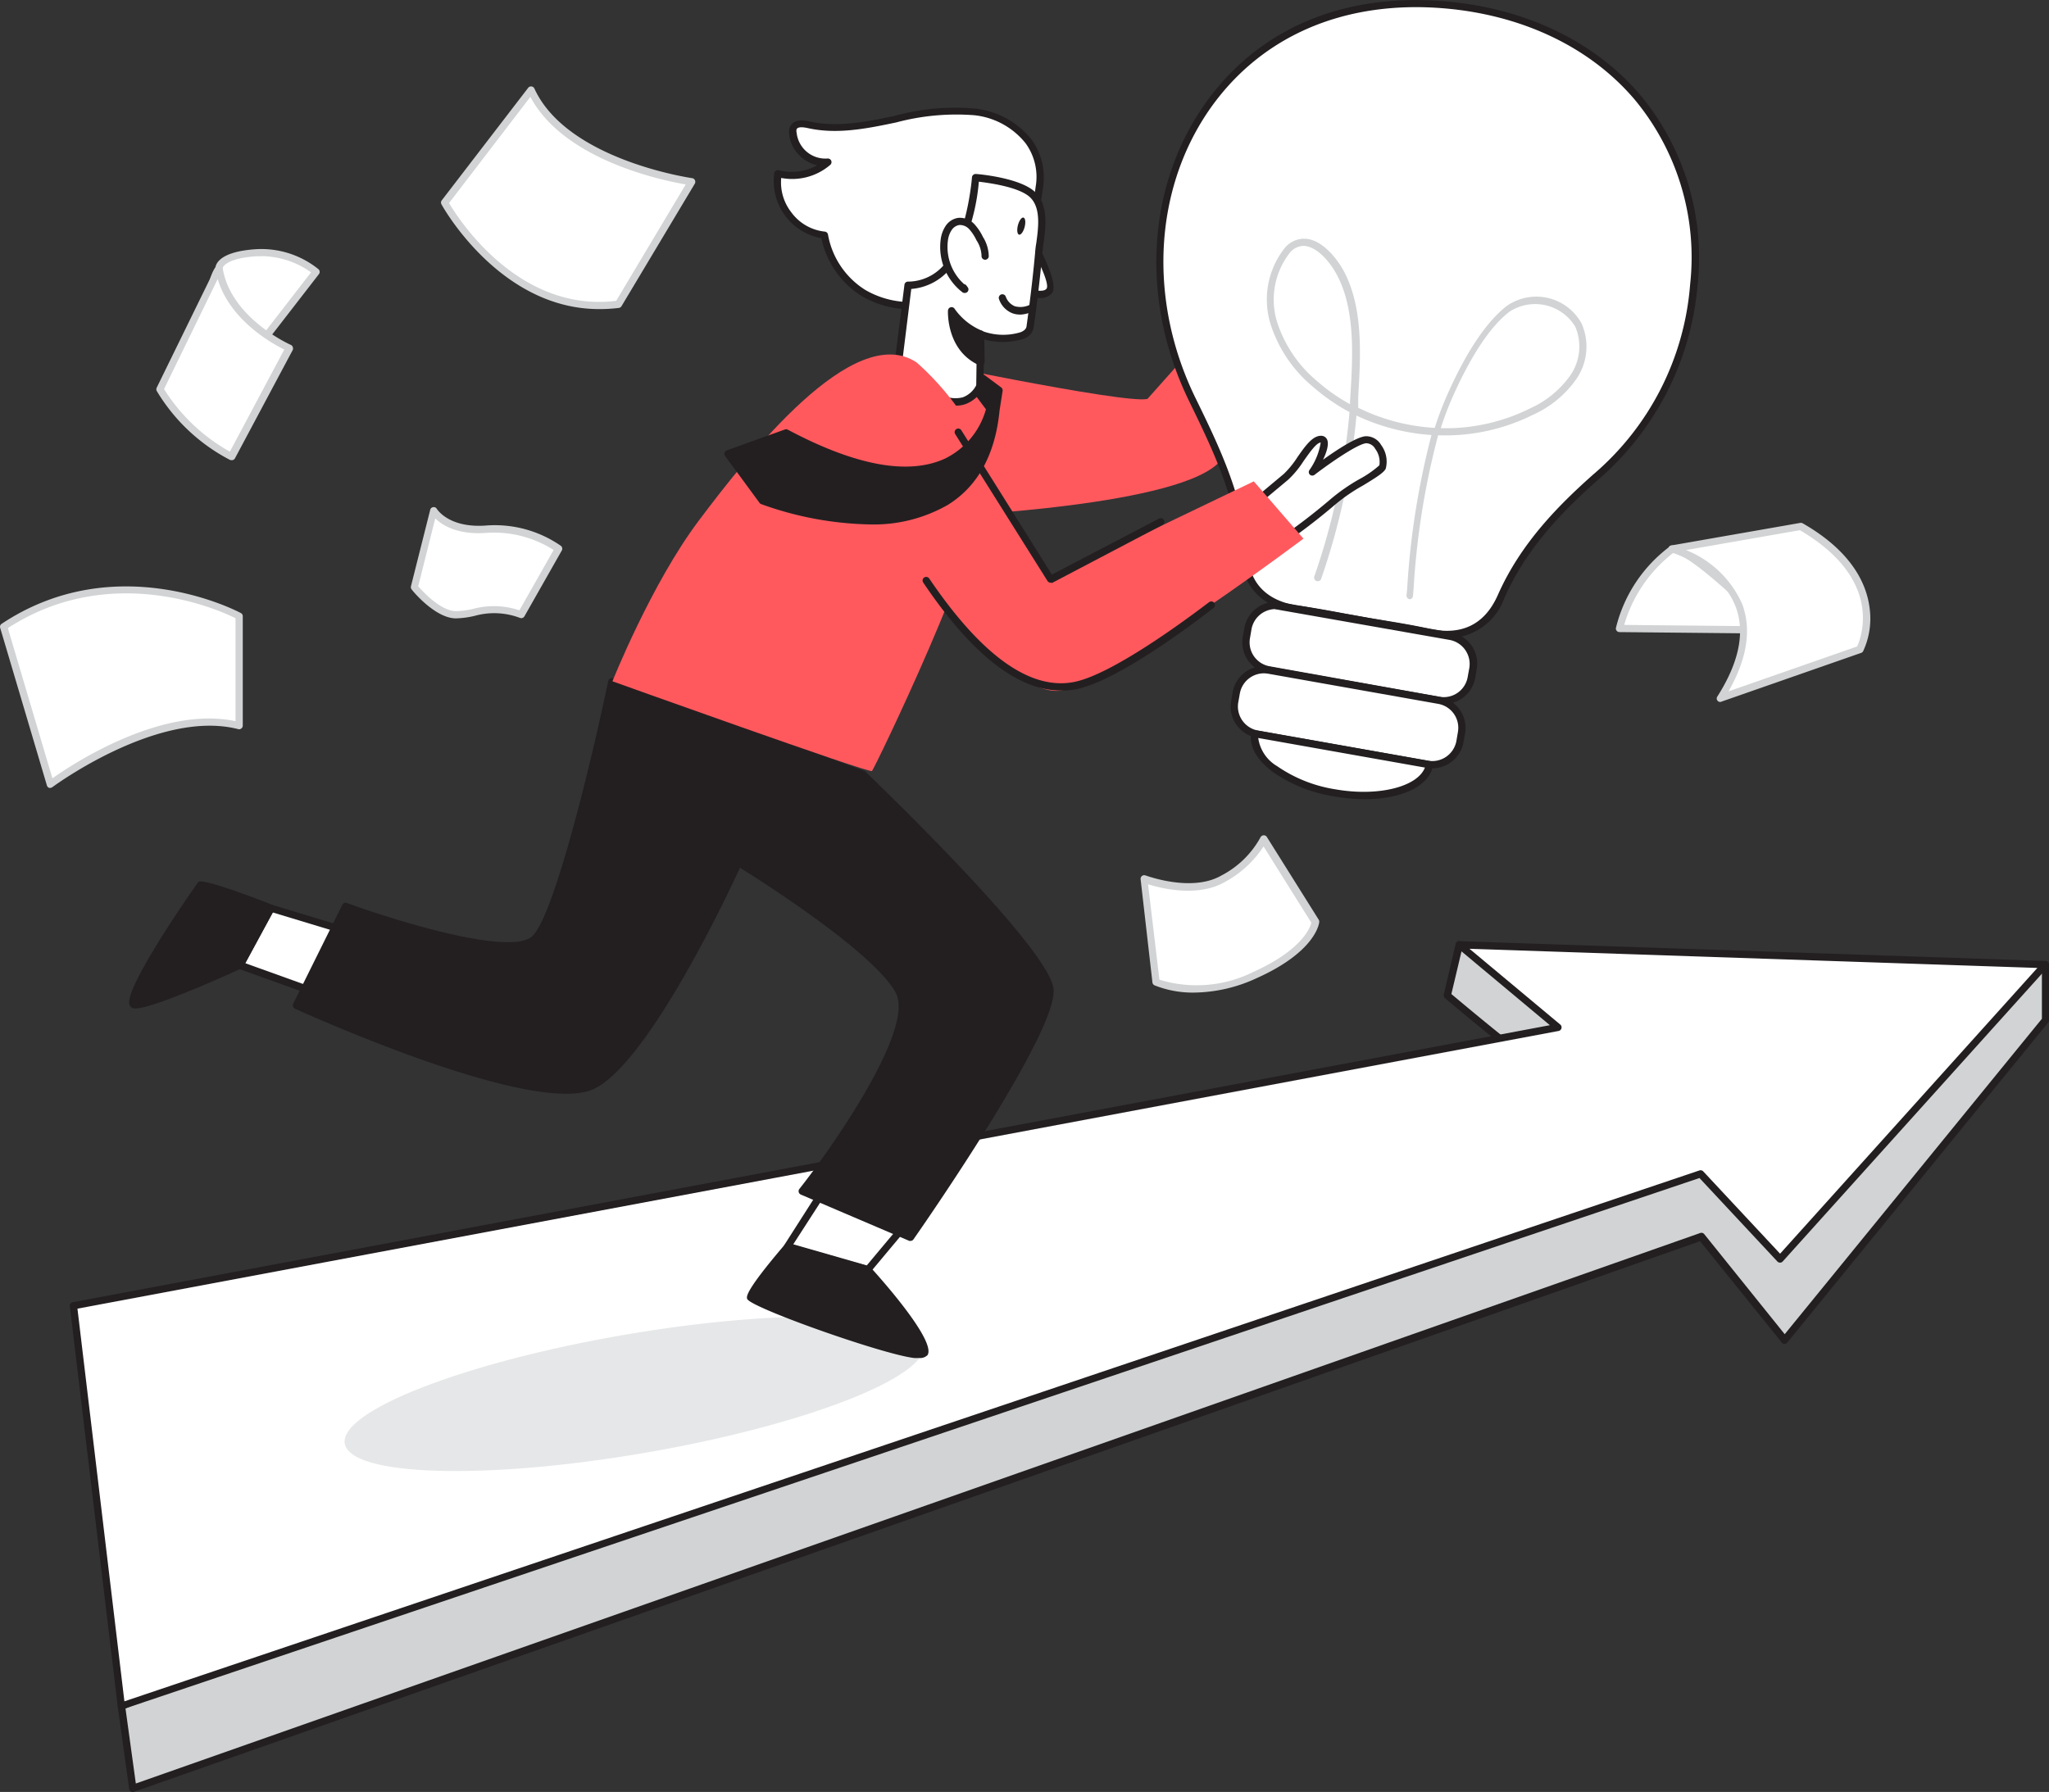 <svg id="需求优化" xmlns="http://www.w3.org/2000/svg" width="190.612" height="166.744" viewBox="0 0 190.612 166.744">
  <rect x="0" y="0" width="190.612" height="166.744" fill="#333333" stroke="none"/>
  <path id="路径_9768" data-name="路径 9768" d="M254.155,166.114v5.162l-24.263,29.768-7.747-9.638L76.227,242.785,75.17,235.14l100.84-41.351s36.148-15.325,34.937-15.325S198.5,169,198.5,169l1.11-4.711,38.807,5.916Z" transform="translate(-63.88 -76.378)" fill="#d1d3d4"/>
  <path id="路径_9769" data-name="路径 9769" d="M76.062,242.957a.323.323,0,0,1-.175-.047.33.33,0,0,1-.155-.242l-1.063-7.652a.343.343,0,0,1,.209-.357l100.86-41.344c12.559-5.324,31.06-13.272,34.365-14.948-2.47-1.346-9.618-7.3-11.966-9.274a.336.336,0,0,1-.114-.336l1.111-4.711a.337.337,0,0,1,.377-.256l38.746,5.909,15.648-4.038a.343.343,0,0,1,.424.33v5.162a.316.316,0,0,1-.081.209l-24.263,29.768a.316.316,0,0,1-.256.128.262.262,0,0,1-.262-.128l-7.6-9.422L76.176,242.943A.335.335,0,0,1,76.062,242.957Zm-.673-7.773.962,6.986L221.88,190.945a.337.337,0,0,1,.377.108l7.484,9.308,23.926-29.351V166.4l-15.3,3.964a.3.3,0,0,1-.135,0l-38.5-5.869-1,4.213c5.29,4.449,11.28,9.173,12.081,9.254a.377.377,0,0,1,.357.276c.074.39.108.552-17.647,8.211-8.655,3.729-17.431,7.45-17.5,7.484Z" transform="translate(-63.715 -76.213)" fill="#231f20"/>
  <path id="路径_9770" data-name="路径 9770" d="M102.187,161.569l-7.74-2.349-2.867,5.31,7.222,2.6Z" transform="translate(-69.245 -74.72)" fill="#fff"/>
  <path id="路径_9771" data-name="路径 9771" d="M98.634,167.314H98.52l-7.222-2.6a.323.323,0,0,1-.2-.2.357.357,0,0,1,0-.276l2.887-5.324a.33.33,0,0,1,.39-.162l7.747,2.349a.377.377,0,0,1,.215.2.35.35,0,0,1,0,.3l-3.365,5.566a.343.343,0,0,1-.337.148Zm-6.73-3.123,6.6,2.376,3.015-4.96-7.067-2.14Z" transform="translate(-69.078 -74.562)" fill="#231f20"/>
  <path id="路径_9772" data-name="路径 9772" d="M68.55,197.881l138.112-25.9-9.2-7.686,54.529,1.844-24.673,27.4-7.4-7.928L73.005,235.14Z" transform="translate(-61.715 -76.378)" fill="#fff"/>
  <path id="路径_9773" data-name="路径 9773" d="M72.84,235.312a.357.357,0,0,1-.182-.054.35.35,0,0,1-.155-.242l-4.455-37.259a.33.33,0,0,1,.269-.37L205.73,171.61l-8.648-7.228a.337.337,0,0,1-.1-.377.316.316,0,0,1,.33-.215l54.515,1.844a.33.33,0,0,1,.3.2.343.343,0,0,1-.061.357l-24.673,27.4a.323.323,0,0,1-.249.114.33.33,0,0,1-.249-.108l-7.249-7.767-146.7,49.441A.3.3,0,0,1,72.84,235.312Zm-4.085-37.326,4.368,36.539,146.518-49.4a.35.35,0,0,1,.357.088l7.148,7.659,23.933-26.591L198.253,164.5l8.447,7.053a.337.337,0,0,1,.108.343.343.343,0,0,1-.263.249Z" transform="translate(-61.55 -76.214)" fill="#231f20"/>
  <ellipse id="椭圆_151" data-name="椭圆 151" cx="27.345" cy="5.573" rx="27.345" ry="5.573" transform="translate(31.13 128.838) rotate(-9.75)" fill="#e6e7e8"/>
  <path id="路径_9774" data-name="路径 9774" d="M171.127,197.06l-3.877,6.024,7.491,2.147,5.243-6.279Z" transform="translate(-93.987 -87.093)" fill="#fff"/>
  <path id="路径_9775" data-name="路径 9775" d="M174.58,205.393a.216.216,0,0,1-.094,0L167,203.246a.343.343,0,0,1-.2-.5l3.87-6.057a.33.33,0,0,1,.357-.148l8.864,1.891a.343.343,0,0,1,.249.222.35.35,0,0,1-.061.323l-5.25,6.279A.33.33,0,0,1,174.58,205.393Zm-6.959-2.692,6.838,1.965,4.752-5.68-8.076-1.73Z" transform="translate(-93.826 -86.918)" fill="#231f20"/>
  <path id="路径_9776" data-name="路径 9776" d="M165.576,206s-3.614,4.213-3.439,4.711,15.48,6.279,16.153,5.162-5.243-7.747-5.243-7.747Z" transform="translate(-92.314 -90.016)" fill="#231f20"/>
  <path id="路径_9777" data-name="路径 9777" d="M177.643,216.233a4.187,4.187,0,0,1-.464,0c-2.928-.337-15.258-4.711-15.52-5.5-.067-.2-.236-.673,3.507-5.061a.316.316,0,0,1,.343-.1l7.484,2.147a.41.41,0,0,1,.162.1c1.831,2.019,6.024,6.939,5.283,8.144A.981.981,0,0,1,177.643,216.233Zm-15.311-5.775c1.615,1.063,14.551,5.593,15.574,5.075.209-.5-2.147-3.823-5.189-7.228l-7.188-2.066a32.618,32.618,0,0,0-3.2,4.22ZM162.332,210.56Z" transform="translate(-92.151 -89.871)" fill="#231f20"/>
  <path id="路径_9778" data-name="路径 9778" d="M152.142,136.474s16.893,16.153,17.364,19.975-12.989,23.159-12.989,23.159l-10.1-4.314s11.334-14.356,9-18.629-14.935-11.953-14.935-11.953-8.11,17.929-13.461,20.709-27.635-7.4-27.635-7.4l4.577-9.227s14.759,5.431,17.532,3.082,7.228-23.973,7.228-23.973Z" transform="translate(-71.799 -64.479)" fill="#231f20"/>
  <path id="路径_9779" data-name="路径 9779" d="M156.35,179.792a.437.437,0,0,1-.128,0l-10.1-4.314a.343.343,0,0,1-.188-.229.323.323,0,0,1,.061-.289c3.116-3.944,10.768-14.914,8.965-18.259-2.059-3.769-12.512-10.4-14.49-11.63-1.191,2.584-8.413,17.9-13.461,20.521-5.418,2.82-27.015-7.006-27.931-7.4a.336.336,0,0,1-.175-.2.31.31,0,0,1,0-.256l4.577-9.227a.343.343,0,0,1,.417-.162c4.038,1.487,15.049,4.96,17.2,3.136s5.882-17.8,7.114-23.785a.337.337,0,0,1,.444-.249l23.368,8.6a.418.418,0,0,1,.114.074c.673.673,16.987,16.26,17.5,20.191s-12.464,22.533-13.016,23.32A.337.337,0,0,1,156.35,179.792Zm-9.53-4.785,9.422,4.038c3.83-5.512,13.151-19.693,12.788-22.695s-11.394-14.134-17.216-19.733l-22.937-8.447c-.633,3.008-4.6,21.537-7.262,23.785s-15.123-2.019-17.579-2.921l-4.294,8.648c2.726,1.218,22.21,9.786,27.029,7.3,5.176-2.692,13.218-20.373,13.3-20.554a.33.33,0,0,1,.209-.182.343.343,0,0,1,.269,0c.518.316,12.7,7.787,15.056,12.115C157.817,160.435,148.576,172.732,146.819,175.006Z" transform="translate(-71.632 -64.326)" fill="#231f20"/>
  <path id="路径_9780" data-name="路径 9780" d="M232,75.356a19.706,19.706,0,0,1,3.83-2.1c1.555-.5,3.52-.855,3.076-1.514s-4.126.3-4.126.3,2.147-3.3,3.365-3.951,2.934-.6,2.086-1.225A5.962,5.962,0,0,0,235.9,66.6c-.9.464-6.057,6.125-6.326,6.427S232,75.356,232,75.356Z" transform="translate(-114.358 -44.341)" fill="#fff"/>
  <path id="路径_9781" data-name="路径 9781" d="M231.818,75.527a.364.364,0,0,1-.2-.067c-1.676-1.259-2.551-2.12-2.618-2.5a.424.424,0,0,1,.094-.323c.047-.054,5.384-5.977,6.434-6.5a6.1,6.1,0,0,1,4.678.289.716.716,0,0,1,.357.673c-.061.363-.485.491-1.117.673a6.6,6.6,0,0,0-1.346.485,13,13,0,0,0-2.746,3.123c1.434-.323,3.224-.572,3.634.047a.619.619,0,0,1,.108.565c-.182.5-.956.747-2.309,1.137-.343.094-.673.2-1.03.31a19.193,19.193,0,0,0-3.742,2.019A.316.316,0,0,1,231.818,75.527Zm-2.08-2.571a15.725,15.725,0,0,0,2.086,1.817,18.65,18.65,0,0,1,3.715-2.019c.343-.114.673-.215,1.057-.316a5.788,5.788,0,0,0,1.858-.727,9.454,9.454,0,0,0-3.769.464.337.337,0,0,1-.37-.511c.087-.135,2.208-3.365,3.473-4.038a6.837,6.837,0,0,1,1.508-.545l.491-.141a5.714,5.714,0,0,0-3.931-.2C235.1,67.121,230.6,71.993,229.739,72.956Z" transform="translate(-114.176 -44.176)" fill="#231f20"/>
  <path id="路径_9782" data-name="路径 9782" d="M182.69,80.567S203.763,85,205.782,84.484l7.942-8.924,4.671,3.042s-2.43,7.349-5.788,11.59-25.393,5.182-25.393,5.182Z" transform="translate(-99.036 -47.366)" fill="#ff595e"/>
  <path id="路径_9783" data-name="路径 9783" d="M177.481,67.084a8.628,8.628,0,0,1-3.621-1.151,7.969,7.969,0,0,1-3.634-5.384,5.021,5.021,0,0,1-4.341-5.7,5.122,5.122,0,0,0,4.624-1.063,3.035,3.035,0,0,1-3.244-2.692.969.969,0,0,1,.074-.518c.249-.464.929-.377,1.44-.262a18.525,18.525,0,0,0,7.72-.458,22.75,22.75,0,0,1,7.713-.767c3.688.518,6.582,3.163,5.99,7.053a15.87,15.87,0,0,1-.969,3.9,3.493,3.493,0,0,1-.983,1.063c-2.059,1.716-3.506,4.24-6.057,5.384A9.6,9.6,0,0,1,177.481,67.084Z" transform="translate(-93.524 -38.674)" fill="#fff"/>
  <path id="路径_9784" data-name="路径 9784" d="M178.424,67.317a8.094,8.094,0,0,1-1.137-.054h0a9.052,9.052,0,0,1-3.762-1.2,8.319,8.319,0,0,1-3.749-5.384,5.384,5.384,0,0,1-4.381-6.057.33.33,0,0,1,.155-.222.316.316,0,0,1,.269-.04,4.839,4.839,0,0,0,3.56-.464,3.365,3.365,0,0,1-1.42-.713,3.251,3.251,0,0,1-1.191-2.248,1.266,1.266,0,0,1,.114-.673c.4-.747,1.42-.525,1.811-.437,2.423.538,4.967.087,7.578-.458l.316-.067a21.1,21.1,0,0,1,7.511-.673,7.747,7.747,0,0,1,5.2,2.847,5.963,5.963,0,0,1,1.077,4.59,15.963,15.963,0,0,1-1,4,3.554,3.554,0,0,1-1,1.11l-.067.054a22.647,22.647,0,0,0-2.019,2.019,13.088,13.088,0,0,1-4.038,3.365A9.423,9.423,0,0,1,178.424,67.317Zm-1.07-.727a9.234,9.234,0,0,0,4.556-.626,11.7,11.7,0,0,0,3.85-3.19,23.262,23.262,0,0,1,2.113-2.12l.067-.054a3.016,3.016,0,0,0,.828-.888,16.073,16.073,0,0,0,.935-3.8,5.317,5.317,0,0,0-.949-4.085A7.053,7.053,0,0,0,184,49.239a21.71,21.71,0,0,0-7.275.673l-.323.067c-2.692.565-5.3,1.03-7.861.464-.612-.135-.962-.108-1.07.094a.673.673,0,0,0,0,.33,2.692,2.692,0,0,0,2.867,2.4.35.35,0,0,1,.35.2.343.343,0,0,1-.088.39,5.431,5.431,0,0,1-4.563,1.218,4.509,4.509,0,0,0,.929,3.183,4.429,4.429,0,0,0,3.123,1.81.337.337,0,0,1,.3.276,7.646,7.646,0,0,0,3.466,5.149,8.346,8.346,0,0,0,3.48,1.1Z" transform="translate(-93.363 -38.517)" fill="#231f20"/>
  <path id="路径_9785" data-name="路径 9785" d="M200.982,67.46s1.985,3.655,1.454,4.334-2.066.061-2.066.061" transform="translate(-104.817 -44.717)" fill="#fff"/>
  <path id="路径_9786" data-name="路径 9786" d="M201.423,72.278A4.132,4.132,0,0,1,200.077,72a.336.336,0,0,1-.188-.437.33.33,0,0,1,.437-.188c.424.168,1.393.4,1.676.04s-.5-2.167-1.481-3.964a.337.337,0,0,1,.108-.471.343.343,0,0,1,.458.135c.626,1.158,2.019,3.937,1.42,4.711A1.346,1.346,0,0,1,201.423,72.278Z" transform="translate(-104.651 -44.548)" fill="#231f20"/>
  <path id="路径_9787" data-name="路径 9787" d="M195.107,59.841c1.346,1.346.713,3.789.559,5.425q-.323,3.439-.808,6.872c-.2,1.447-3.978,1.151-4.6.673l-.067,4.846s-1.111,2.584-4.038.915-3.459-3.655-3.459-3.655l.821-6.623a4.773,4.773,0,0,0,4.22-2.611c1.73-2.84,2.059-7.4,2.059-7.4S193.782,58.563,195.107,59.841Z" transform="translate(-99.036 -41.716)" fill="#fff"/>
  <path id="路径_9788" data-name="路径 9788" d="M187.808,79.28a4,4,0,0,1-2.019-.612c-3.008-1.716-3.6-3.789-3.621-3.877a.455.455,0,0,1,0-.135L183,68.04a.33.33,0,0,1,.363-.3,4.417,4.417,0,0,0,3.9-2.45c1.669-2.732,2.019-7.208,2.019-7.255a.343.343,0,0,1,.363-.31c.168,0,4.132.343,5.519,1.689h0c1.245,1.211.983,3.21.767,4.819-.04.31-.074.606-.1.882-.215,2.275-.485,4.59-.808,6.885a1.38,1.38,0,0,1-.969,1.07,6.575,6.575,0,0,1-3.641.054l-.061,4.341a.29.29,0,0,1,0,.128,3,3,0,0,1-1.683,1.548A2.645,2.645,0,0,1,187.808,79.28Zm-4.947-4.61a6.917,6.917,0,0,0,3.291,3.419,2.813,2.813,0,0,0,2.275.417,2.309,2.309,0,0,0,1.252-1.124l.067-4.765a.336.336,0,0,1,.188-.3.343.343,0,0,1,.357.04,5.579,5.579,0,0,0,3.507.094c.343-.135.525-.316.559-.538.316-2.282.592-4.59.8-6.858a7.779,7.779,0,0,1,.108-.9c.2-1.46.437-3.271-.565-4.247h0c-1.01-.976-3.809-1.346-4.778-1.467a19.165,19.165,0,0,1-2.073,7.208,5.23,5.23,0,0,1-4.213,2.773Z" transform="translate(-98.863 -41.535)" fill="#231f20"/>
  <path id="路径_9789" data-name="路径 9789" d="M199.6,75.843a1.905,1.905,0,0,1-2.692-.983" transform="translate(-103.685 -47.137)" fill="#fff"/>
  <path id="路径_9790" data-name="路径 9790" d="M198.435,76.244a2.059,2.059,0,0,1-.734-.128,2.16,2.16,0,0,1-1.225-1.292.335.335,0,1,1,.619-.256,1.521,1.521,0,0,0,.841.9,1.979,1.979,0,0,0,1.346-.108.336.336,0,0,1,.3.6,2.914,2.914,0,0,1-1.151.289Z" transform="translate(-103.535 -46.973)" fill="#231f20"/>
  <path id="路径_9791" data-name="路径 9791" d="M192.672,67.509a3.15,3.15,0,0,0-.5-1.629,4.5,4.5,0,0,0-.747-1.117,1.508,1.508,0,0,0-1.2-.485,1.413,1.413,0,0,0-.962.673,2.605,2.605,0,0,0-.384,1.111,4.94,4.94,0,0,0,1.9,4.57l-.114-.148" transform="translate(-101.042 -43.676)" fill="#fff"/>
  <path id="路径_9792" data-name="路径 9792" d="M190.61,70.773a.316.316,0,0,1-.2-.067,5.33,5.33,0,0,1-2.019-4.886,2.961,2.961,0,0,1,.444-1.252,1.7,1.7,0,0,1,1.2-.781,1.844,1.844,0,0,1,1.487.579,4.872,4.872,0,0,1,.8,1.191,3.48,3.48,0,0,1,.545,1.817.343.343,0,0,1-.357.31.337.337,0,0,1-.316-.357,2.772,2.772,0,0,0-.471-1.454,4.206,4.206,0,0,0-.673-1.03,1.178,1.178,0,0,0-.929-.39,1.057,1.057,0,0,0-.72.491,2.249,2.249,0,0,0-.337.969,4.651,4.651,0,0,0,1.508,4.038.336.336,0,0,1,.209.121l.114.155a.33.33,0,0,1,0,.437A.343.343,0,0,1,190.61,70.773Z" transform="translate(-100.885 -43.515)" fill="#231f20"/>
  <path id="路径_9793" data-name="路径 9793" d="M192.621,78.784a6.138,6.138,0,0,1-2.692-2.194s-.168,3.513,2.739,4.779Z" transform="translate(-101.402 -47.702)" fill="#231f20"/>
  <path id="路径_9794" data-name="路径 9794" d="M192.5,81.554a.323.323,0,0,1-.135,0c-3.082-1.346-2.948-4.953-2.941-5.1a.343.343,0,0,1,.263-.316.337.337,0,0,1,.37.168,5.862,5.862,0,0,0,2.531,2.019.337.337,0,0,1,.209.3l.04,2.591a.316.316,0,0,1-.148.283A.31.31,0,0,1,192.5,81.554Zm-2.322-4.038a4.469,4.469,0,0,0,1.979,3.143v-1.81a7.276,7.276,0,0,1-1.985-1.326Z" transform="translate(-101.238 -47.551)" fill="#231f20"/>
  <ellipse id="椭圆_152" data-name="椭圆 152" cx="0.821" cy="0.323" rx="0.821" ry="0.323" transform="matrix(0.251, -0.968, 0.968, 0.251, 94.487, 21.755)" fill="#231f20"/>
  <path id="路径_9795" data-name="路径 9795" d="M171.337,83.413s6.441,5.425,6.374,11.065-10.284,26.733-10.519,26.962-24.142-8.352-24.142-8.352,3.6-9.052,8.029-14.948C155.683,92.021,165.475,79.53,171.337,83.413Z" transform="translate(-86.075 -49.693)" fill="#ff595e"/>
  <path id="路径_9796" data-name="路径 9796" d="M231.6,90.53c-2.961-.417-4.826-2.019-5.041-4.994-.39-5.3-2.564-9.853-4.853-14.544-8.46-17.371,1.548-38.443,23.307-36.72C259.766,35.443,269.579,46,268.381,60.345a26.409,26.409,0,0,1-9.133,17.9c-3.621,3.21-6.8,6.6-8.783,11.085-1.279,2.887-3.607,4.079-6.824,3.365-1.938-.451-3.91-.713-5.869-1.057C235.732,91.264,233.666,90.82,231.6,90.53Z" transform="translate(-110.814 -33.833)" fill="#fff"/>
  <path id="路径_9797" data-name="路径 9797" d="M245.263,93.051a8.077,8.077,0,0,1-1.858-.229c-1.346-.3-2.692-.532-4.038-.747-.606-.1-1.2-.2-1.8-.3l-1.938-.357c-1.386-.256-2.813-.525-4.22-.72h0c-3.217-.451-5.115-2.329-5.33-5.3-.39-5.344-2.638-9.954-4.812-14.416-4.469-9.16-3.984-19.632,1.265-27.332,4.853-7.127,12.788-10.634,22.365-9.873,7.565.6,14.086,3.708,18.36,8.749a23.666,23.666,0,0,1,5.317,17.687,26.921,26.921,0,0,1-9.261,18.1c-3.13,2.773-6.609,6.252-8.7,10.97A5.619,5.619,0,0,1,245.263,93.051Zm-13.777-3.022c1.42.2,2.86.464,4.247.727l1.932.35c.6.108,1.2.2,1.8.3,1.346.222,2.739.444,4.092.761,3.042.673,5.209-.357,6.441-3.143,2.14-4.839,5.687-8.379,8.871-11.206a25.851,25.851,0,0,0,9.012-17.68,22.976,22.976,0,0,0-5.155-17.2c-4.159-4.9-10.519-7.922-17.9-8.507-9.315-.734-17.041,2.692-21.759,9.577-5.108,7.5-5.573,17.714-1.218,26.659,2.208,4.516,4.482,9.194,4.886,14.665.2,2.692,1.837,4.28,4.752,4.711Z" transform="translate(-110.654 -33.668)" fill="#231f20"/>
  <rect id="矩形_3314" data-name="矩形 3314" width="21.274" height="6.044" rx="3.022" transform="matrix(-0.985, -0.175, 0.175, -0.985, 136.418, 65.601)" fill="#fff"/>
  <path id="路径_9798" data-name="路径 9798" d="M248.882,126.384a3.364,3.364,0,0,1-.518-.04l-15.823-2.807a2.907,2.907,0,0,1-1.9-1.211,2.941,2.941,0,0,1-.485-2.194l.148-.821a2.941,2.941,0,0,1,3.406-2.383l15.823,2.8a2.941,2.941,0,0,1,2.383,3.406l-.141.828A2.955,2.955,0,0,1,248.882,126.384Zm-15.688-8.83a2.275,2.275,0,0,0-2.228,1.871l-.141.821a2.261,2.261,0,0,0,1.837,2.632h0l15.789,2.833a2.261,2.261,0,0,0,2.625-1.837l.148-.821a2.275,2.275,0,0,0-1.837-2.632l-15.823-2.786a2.019,2.019,0,0,0-.4-.054Z" transform="translate(-114.542 -60.877)" fill="#231f20"/>
  <rect id="矩形_3315" data-name="矩形 3315" width="21.274" height="6.044" rx="3.022" transform="matrix(-0.985, -0.175, 0.175, -0.985, 135.367, 71.557)" fill="#fff"/>
  <path id="路径_9799" data-name="路径 9799" d="M247.264,135.271a2.628,2.628,0,0,1-.511-.047l-15.823-2.8a2.961,2.961,0,0,1-1.9-1.211,2.908,2.908,0,0,1-.485-2.2l.141-.821a2.941,2.941,0,0,1,3.412-2.383l15.823,2.807a2.948,2.948,0,0,1,2.383,3.412l-.148.821a2.948,2.948,0,0,1-2.894,2.423Zm-15.682-8.837a2.275,2.275,0,0,0-2.228,1.871l-.148.828a2.275,2.275,0,0,0,1.837,2.625h0l15.823,2.807a2.282,2.282,0,0,0,2.632-1.837l.141-.828a2.261,2.261,0,0,0-1.837-2.625l-15.823-2.807a2.642,2.642,0,0,0-.4-.034Z" transform="translate(-114.014 -63.78)" fill="#231f20"/>
  <path id="路径_9800" data-name="路径 9800" d="M231.864,135.11c-.4,2.241,2.914,4.711,7.4,5.5s8.447-.377,8.844-2.625Z" transform="translate(-115.104 -66.837)" fill="#fff"/>
  <path id="路径_9801" data-name="路径 9801" d="M241.863,141.038a16.409,16.409,0,0,1-2.847-.262,13.642,13.642,0,0,1-5.674-2.268c-1.508-1.117-2.221-2.4-2.019-3.621a.337.337,0,0,1,.39-.269l16.254,2.874a.364.364,0,0,1,.215.141.33.33,0,0,1,.054.249C247.921,139.833,245.3,141.038,241.863,141.038Zm-9.887-5.694a3.623,3.623,0,0,0,1.763,2.625,13.063,13.063,0,0,0,5.384,2.147c3.991.707,7.666-.215,8.359-2.019Z" transform="translate(-114.927 -66.674)" fill="#231f20"/>
  <path id="路径_9802" data-name="路径 9802" d="M246.93,100.023c.592-6.407,1.124-13.023,3.823-18.952,1.171-2.571,2.975-5.923,5.223-7.713a4.688,4.688,0,0,1,6.656,1.508,5.048,5.048,0,0,1-.485,4.839,9.658,9.658,0,0,1-3.883,3.2,18.65,18.65,0,0,1-20.15-2.537,12.256,12.256,0,0,1-3.883-5.714,7.4,7.4,0,0,1,1.158-6.636c1.642-2.019,3.7-.168,4.711,1.46,2.214,3.5,1.81,8.527,1.575,12.471a63.264,63.264,0,0,1-3.365,16.395" transform="translate(-115.78 -44.611)" fill="#fff"/>
  <path id="路径_9803" data-name="路径 9803" d="M246.8,100.22h0a.343.343,0,0,1-.31-.363l.061-.606a73.747,73.747,0,0,1,2.261-14.315,19.3,19.3,0,0,1-6.979-1.81,64.1,64.1,0,0,1-3.284,15.19.337.337,0,0,1-.424.209.343.343,0,0,1-.215-.424,63.124,63.124,0,0,0,3.278-15.3,17.865,17.865,0,0,1-3.365-2.322,12.532,12.532,0,0,1-3.984-5.869,7.74,7.74,0,0,1,1.218-6.939,2.362,2.362,0,0,1,2.019-1c1.635.1,2.914,1.932,3.271,2.49,2.174,3.453,1.885,8.292,1.649,12.175V82.4a18.421,18.421,0,0,0,7.121,1.871,30.438,30.438,0,0,1,1.346-3.486c1.7-3.749,3.493-6.387,5.317-7.834a4.8,4.8,0,0,1,7,1.615,5.324,5.324,0,0,1-.5,5.176,9.854,9.854,0,0,1-4.038,3.318,18.266,18.266,0,0,1-8.81,1.9,72.156,72.156,0,0,0-2.288,14.342l-.054.606A.33.33,0,0,1,246.8,100.22ZM249.677,84.3a17.613,17.613,0,0,0,8.305-1.837,9.234,9.234,0,0,0,3.749-3.082,4.711,4.711,0,0,0,.464-4.509,4.361,4.361,0,0,0-6.151-1.393c-1.736,1.346-3.459,3.937-5.122,7.592A29.932,29.932,0,0,0,249.677,84.3ZM236.889,67.336a1.743,1.743,0,0,0-1.346.761,7.087,7.087,0,0,0-1.09,6.333,11.946,11.946,0,0,0,3.782,5.546,16.825,16.825,0,0,0,3,2.093v-.276l.034-.5c.229-3.789.511-8.507-1.555-11.771-.639-1.016-1.7-2.12-2.739-2.181Z" transform="translate(-115.646 -44.458)" fill="#d1d3d4"/>
  <path id="路径_9804" data-name="路径 9804" d="M230.86,100.861l3.574-2.988c1.131-.929,2.228-3.486,3.251-3.473s-.808,3.042-.808,3.042,3.8-2.914,4.994-3,1.837,1.911,1.541,2.531S239.9,99.1,238.7,100.3a57.064,57.064,0,0,1-5.1,3.87" transform="translate(-114.786 -53.526)" fill="#fff"/>
  <path id="路径_9805" data-name="路径 9805" d="M233.5,104.345a.336.336,0,0,1-.188-.612,57.32,57.32,0,0,0,5.048-3.83,17.406,17.406,0,0,1,2.8-1.959A9.584,9.584,0,0,0,243,96.666a2.019,2.019,0,0,0-.384-1.528.983.983,0,0,0-.835-.525c-.794.054-3.365,1.831-4.805,2.934a.343.343,0,0,1-.431,0,.33.33,0,0,1-.061-.424,6.047,6.047,0,0,0,1.057-2.571c-.4,0-1.063.976-1.6,1.73a9.04,9.04,0,0,1-1.407,1.709l-3.567,2.982-.437-.512,3.574-2.988a8.565,8.565,0,0,0,1.285-1.582c.713-1.016,1.386-1.972,2.174-1.972h0a.6.6,0,0,1,.552.31c.229.4,0,1.185-.357,1.918,1.252-.9,3.123-2.127,3.964-2.187a1.615,1.615,0,0,1,1.44.814,2.584,2.584,0,0,1,.431,2.2c-.175.377-.875.814-2.1,1.561a16.436,16.436,0,0,0-2.692,1.858,56.43,56.43,0,0,1-5.142,3.9A.35.35,0,0,1,233.5,104.345Z" transform="translate(-114.681 -53.369)" fill="#231f20"/>
  <path id="路径_9806" data-name="路径 9806" d="M184.7,90.2c.2.242,9.7,15.406,9.7,15.406l18.912-9.086,4.617,5.33s-15.937,12.02-22.129,14.039-20.521-20.157-20.332-22.6S181.971,86.822,184.7,90.2Z" transform="translate(-96.674 -51.73)" fill="#ff595e"/>
  <path id="路径_9807" data-name="路径 9807" d="M199.263,107.25a.323.323,0,0,1-.283-.155l-8.6-13.689a.337.337,0,0,1,.565-.363c.108.162,7.255,11.542,8.44,13.461l9.974-5.216a.337.337,0,1,1,.31.6l-10.25,5.384A.309.309,0,0,1,199.263,107.25Z" transform="translate(-101.535 -53.036)" fill="#231f20"/>
  <path id="路径_9808" data-name="路径 9808" d="M198.76,124c-3.984,0-8.285-3.365-12.788-10.048a.337.337,0,0,1,.087-.464.343.343,0,0,1,.471.087c4.913,7.249,9.49,10.486,13.575,9.611s12.377-7.363,12.458-7.4a.338.338,0,1,1,.417.532c-.343.269-8.426,6.643-12.734,7.558a7.125,7.125,0,0,1-1.487.128Z" transform="translate(-100.09 -59.749)" fill="#231f20"/>
  <path id="路径_9809" data-name="路径 9809" d="M182.724,86l-.451,1.346,1.111,1.447s-2.174,11.24-19,2.275L159,93.006l3.2,4.361s20.191,7.767,21.746-8.447l.283-1.81Z" transform="translate(-91.29 -50.779)" fill="#231f20"/>
  <path id="路径_9810" data-name="路径 9810" d="M171.981,99.4a31.337,31.337,0,0,1-10.042-1.891.35.35,0,0,1-.148-.114l-3.2-4.361a.356.356,0,0,1-.054-.3.377.377,0,0,1,.209-.222l5.384-1.938a.343.343,0,0,1,.269,0c6.32,3.365,11.253,4.274,14.665,2.692a7.289,7.289,0,0,0,3.789-4.577l-1.01-1.346a.337.337,0,0,1-.054-.31l.451-1.346a.343.343,0,0,1,.215-.215.35.35,0,0,1,.3.054l1.521,1.131a.337.337,0,0,1,.128.323l-.283,1.81c-.4,4.1-2.019,7.067-4.826,8.8A13.878,13.878,0,0,1,171.981,99.4Zm-9.712-2.483c1.043.377,10.768,3.769,16.691.114,2.517-1.555,4.038-4.206,4.462-7.881a7.794,7.794,0,0,1-4.038,4.711c-3.594,1.7-8.689.835-15.143-2.6L159.409,93Zm20.191-9.826,1,1.306v.04l.209-1.346-.983-.734Z" transform="translate(-91.134 -50.603)" fill="#231f20"/>
  <path id="路径_9811" data-name="路径 9811" d="M89.6,158.153s-6.2-2.409-6.542-2.181-7.484,11.011-6.138,11.186,9.806-3.695,9.806-3.695Z" transform="translate(-64.396 -73.653)" fill="#231f20"/>
  <path id="路径_9812" data-name="路径 9812" d="M76.827,167.355h-.114a.511.511,0,0,1-.451-.411c-.4-1.7,6.367-11.334,6.441-11.381s.5-.33,6.851,2.14a.35.35,0,0,1,.188.2.33.33,0,0,1,0,.276l-2.894,5.3a.363.363,0,0,1-.155.148C85.852,164.017,78.516,167.355,76.827,167.355Zm6.212-11.2c-.31.384-1.851,2.645-3.365,5.075-2.443,3.991-2.759,5.155-2.786,5.458,1.191-.054,6.286-2.194,9.422-3.621l2.632-4.879a53.131,53.131,0,0,0-5.9-2.033Z" transform="translate(-64.231 -73.514)" fill="#231f20"/>
  <path id="路径_9813" data-name="路径 9813" d="M142.84,54.647S131.062,53.025,127.9,46.12L119.87,56.613s5.849,10.836,16.153,9.422Z" transform="translate(-78.495 -37.74)" fill="#fff"/>
  <path id="路径_9814" data-name="路径 9814" d="M134.042,66.335c-9.268,0-14.584-9.624-14.638-9.732a.336.336,0,0,1,0-.363l8.056-10.493a.342.342,0,0,1,.579.067c3.042,6.656,14.558,8.319,14.672,8.339a.316.316,0,0,1,.256.182.343.343,0,0,1,0,.323l-6.825,11.408a.337.337,0,0,1-.242.162,14.806,14.806,0,0,1-1.858.108ZM120.1,56.468c.828,1.413,6.427,10.223,15.547,9.1l6.468-10.829c-2.255-.39-11.327-2.282-14.45-8.15Z" transform="translate(-78.326 -37.575)" fill="#d1d3d4"/>
  <path id="路径_9815" data-name="路径 9815" d="M80.8,117.635s-11.179-6.145-21.914.989L63.244,133.3s9.887-7.4,17.559-5.445Z" transform="translate(-58.557 -60.319)" fill="#fff"/>
  <path id="路径_9816" data-name="路径 9816" d="M63.083,133.49a.3.3,0,0,1-.108,0,.337.337,0,0,1-.215-.222L58.412,118.6a.323.323,0,0,1,.135-.377c10.768-7.161,22.143-1.063,22.257-1a.323.323,0,0,1,.175.289V127.7a.336.336,0,0,1-.135.262.323.323,0,0,1-.289.061c-7.4-1.9-17.176,5.317-17.27,5.384a.384.384,0,0,1-.2.081Zm-3.957-14.867L63.271,132.6c1.9-1.346,10.149-6.784,17.034-5.317V117.7c-1.447-.72-11.529-5.33-21.18.922Z" transform="translate(-58.395 -60.176)" fill="#d1d3d4"/>
  <path id="路径_9817" data-name="路径 9817" d="M88.247,70.064s-.067-1.2,3.365-1.454A8.224,8.224,0,0,1,97.3,70.374l-9.052,11.69S86.289,72.648,88.247,70.064Z" transform="translate(-67.871 -45.087)" fill="#fff"/>
  <path id="路径_9818" data-name="路径 9818" d="M88.084,82.242H88.01a.33.33,0,0,1-.256-.256c-.081-.39-1.932-9.422,0-12.2.067-.4.545-1.434,3.648-1.662a8.46,8.46,0,0,1,5.929,1.851.337.337,0,0,1,.047.458l-9.032,11.67A.316.316,0,0,1,88.084,82.242Zm3.93-13.461a5.264,5.264,0,0,0-.559,0c-2.436.175-3.015.868-3.035,1.117a.316.316,0,0,1-.067.2c-1.541,2.019-.485,8.749-.081,11l8.372-10.829a8.076,8.076,0,0,0-4.63-1.508Z" transform="translate(-67.708 -44.928)" fill="#d1d3d4"/>
  <path id="路径_9819" data-name="路径 9819" d="M86,70.78,80.5,82.02a16.967,16.967,0,0,0,6.65,6.266l5.384-10.1S86.752,75.686,86,70.78Z" transform="translate(-65.623 -45.803)" fill="#fff"/>
  <path id="路径_9820" data-name="路径 9820" d="M86.988,88.457a.357.357,0,0,1-.162-.04,17.169,17.169,0,0,1-6.784-6.4.357.357,0,0,1,0-.31l5.5-11.24a.336.336,0,0,1,.35-.188.33.33,0,0,1,.283.283c.72,4.664,6.279,7.141,6.34,7.168a.343.343,0,0,1,.182.2.37.37,0,0,1,0,.269l-5.384,10.1A.336.336,0,0,1,86.988,88.457Zm-6.266-6.616a16.967,16.967,0,0,0,6.125,5.822l5.061-9.5c-1.178-.579-5.075-2.759-6.192-6.562Z" transform="translate(-65.462 -45.638)" fill="#d1d3d4"/>
  <path id="路径_9821" data-name="路径 9821" d="M227.675,149.7a8.617,8.617,0,0,1-3.769,3.7c-2.955,1.683-7.356,0-7.356,0l1.1,9.6s3.85,1.763,9.241-.673,5.606-4.947,5.606-4.947Z" transform="translate(-110.107 -71.607)" fill="#fff"/>
  <path id="路径_9822" data-name="路径 9822" d="M221.05,163.787a9.584,9.584,0,0,1-3.7-.673.343.343,0,0,1-.2-.269l-1.1-9.611a.35.35,0,0,1,.128-.3.343.343,0,0,1,.33-.047c.04,0,4.287,1.615,7.067,0a8.7,8.7,0,0,0,3.621-3.533.343.343,0,0,1,.283-.2.323.323,0,0,1,.316.155l4.826,7.7a.356.356,0,0,1,.047.2c0,.114-.3,2.759-5.808,5.229A14.133,14.133,0,0,1,221.05,163.787Zm-3.251-1.2a11.816,11.816,0,0,0,8.749-.727c4.509-2.039,5.277-4.105,5.384-4.577l-4.442-7.094a9.948,9.948,0,0,1-3.621,3.318c-2.49,1.42-5.855.6-7.127.2Z" transform="translate(-109.943 -71.426)" fill="#d1d3d4"/>
  <path id="路径_9823" data-name="路径 9823" d="M287.167,109.58a13.279,13.279,0,0,0-4.927,7.4l14.268.141S289.213,109.614,287.167,109.58Z" transform="translate(-131.586 -58.489)" fill="#fff"/>
  <path id="路径_9824" data-name="路径 9824" d="M296.346,117.284h0l-14.268-.141a.323.323,0,0,1-.263-.128.31.31,0,0,1-.061-.283,13.4,13.4,0,0,1,5.061-7.592.39.39,0,0,1,.188-.061c2.127.04,8.83,6.858,9.584,7.632a.337.337,0,0,1-.242.572Zm-13.831-.808,13.023.128c-2.854-2.867-7.02-6.636-8.44-6.845A13.1,13.1,0,0,0,282.515,116.477Z" transform="translate(-131.423 -58.326)" fill="#d1d3d4"/>
  <path id="路径_9825" data-name="路径 9825" d="M306.985,117.931s3.332-6.313-5.505-11.441l-11.919,2.08s11.172,3.264,4.449,13.891Z" transform="translate(-133.979 -57.479)" fill="#fff"/>
  <path id="路径_9826" data-name="路径 9826" d="M293.817,122.622a.323.323,0,0,1-.262-.518c2.019-3.177,2.585-5.983,1.7-8.332-1.386-3.675-5.916-5.041-5.956-5.054a.337.337,0,0,1,.034-.673l11.926-2.086a.35.35,0,0,1,.229.04c4.711,2.692,5.97,5.795,6.226,7.9a7.182,7.182,0,0,1-.6,3.991.31.31,0,0,1-.182.162l-12.976,4.529A.344.344,0,0,1,293.817,122.622Zm-3.19-14.134a9.587,9.587,0,0,1,5.229,5.014c.888,2.356.464,5.088-1.265,8.13l11.96-4.173c.4-.882,2.443-6.252-5.324-10.822Zm16.153,9.241Z" transform="translate(-133.788 -57.303)" fill="#d1d3d4"/>
  <path id="路径_9827" data-name="路径 9827" d="M129.063,107.833A10.52,10.52,0,0,0,122.434,106c-3.789.316-4.994-1.7-4.994-1.7l-1.79,7.107s2.019,2.5,3.816,2.557,3.217-1.077,6.125,0Z" transform="translate(-77.116 -56.763)" fill="#fff"/>
  <path id="路径_9828" data-name="路径 9828" d="M119.455,114.132H119.3c-1.9-.067-3.971-2.571-4.038-2.692a.337.337,0,0,1-.067-.3l1.79-7.107a.323.323,0,0,1,.276-.249.316.316,0,0,1,.336.155c.047.074,1.171,1.837,4.671,1.548a10.768,10.768,0,0,1,6.865,1.891.343.343,0,0,1,.094.437l-3.48,6.131a.337.337,0,0,1-.4.148,6.764,6.764,0,0,0-4.206-.2,8.163,8.163,0,0,1-1.683.236Zm-3.587-2.982c.431.491,2.073,2.261,3.453,2.308a7.161,7.161,0,0,0,1.662-.209,7.457,7.457,0,0,1,4.3.135l3.183-5.613a10.3,10.3,0,0,0-6.158-1.6c-2.692.229-4.186-.673-4.852-1.346Z" transform="translate(-76.964 -56.593)" fill="#d1d3d4"/>
</svg>
